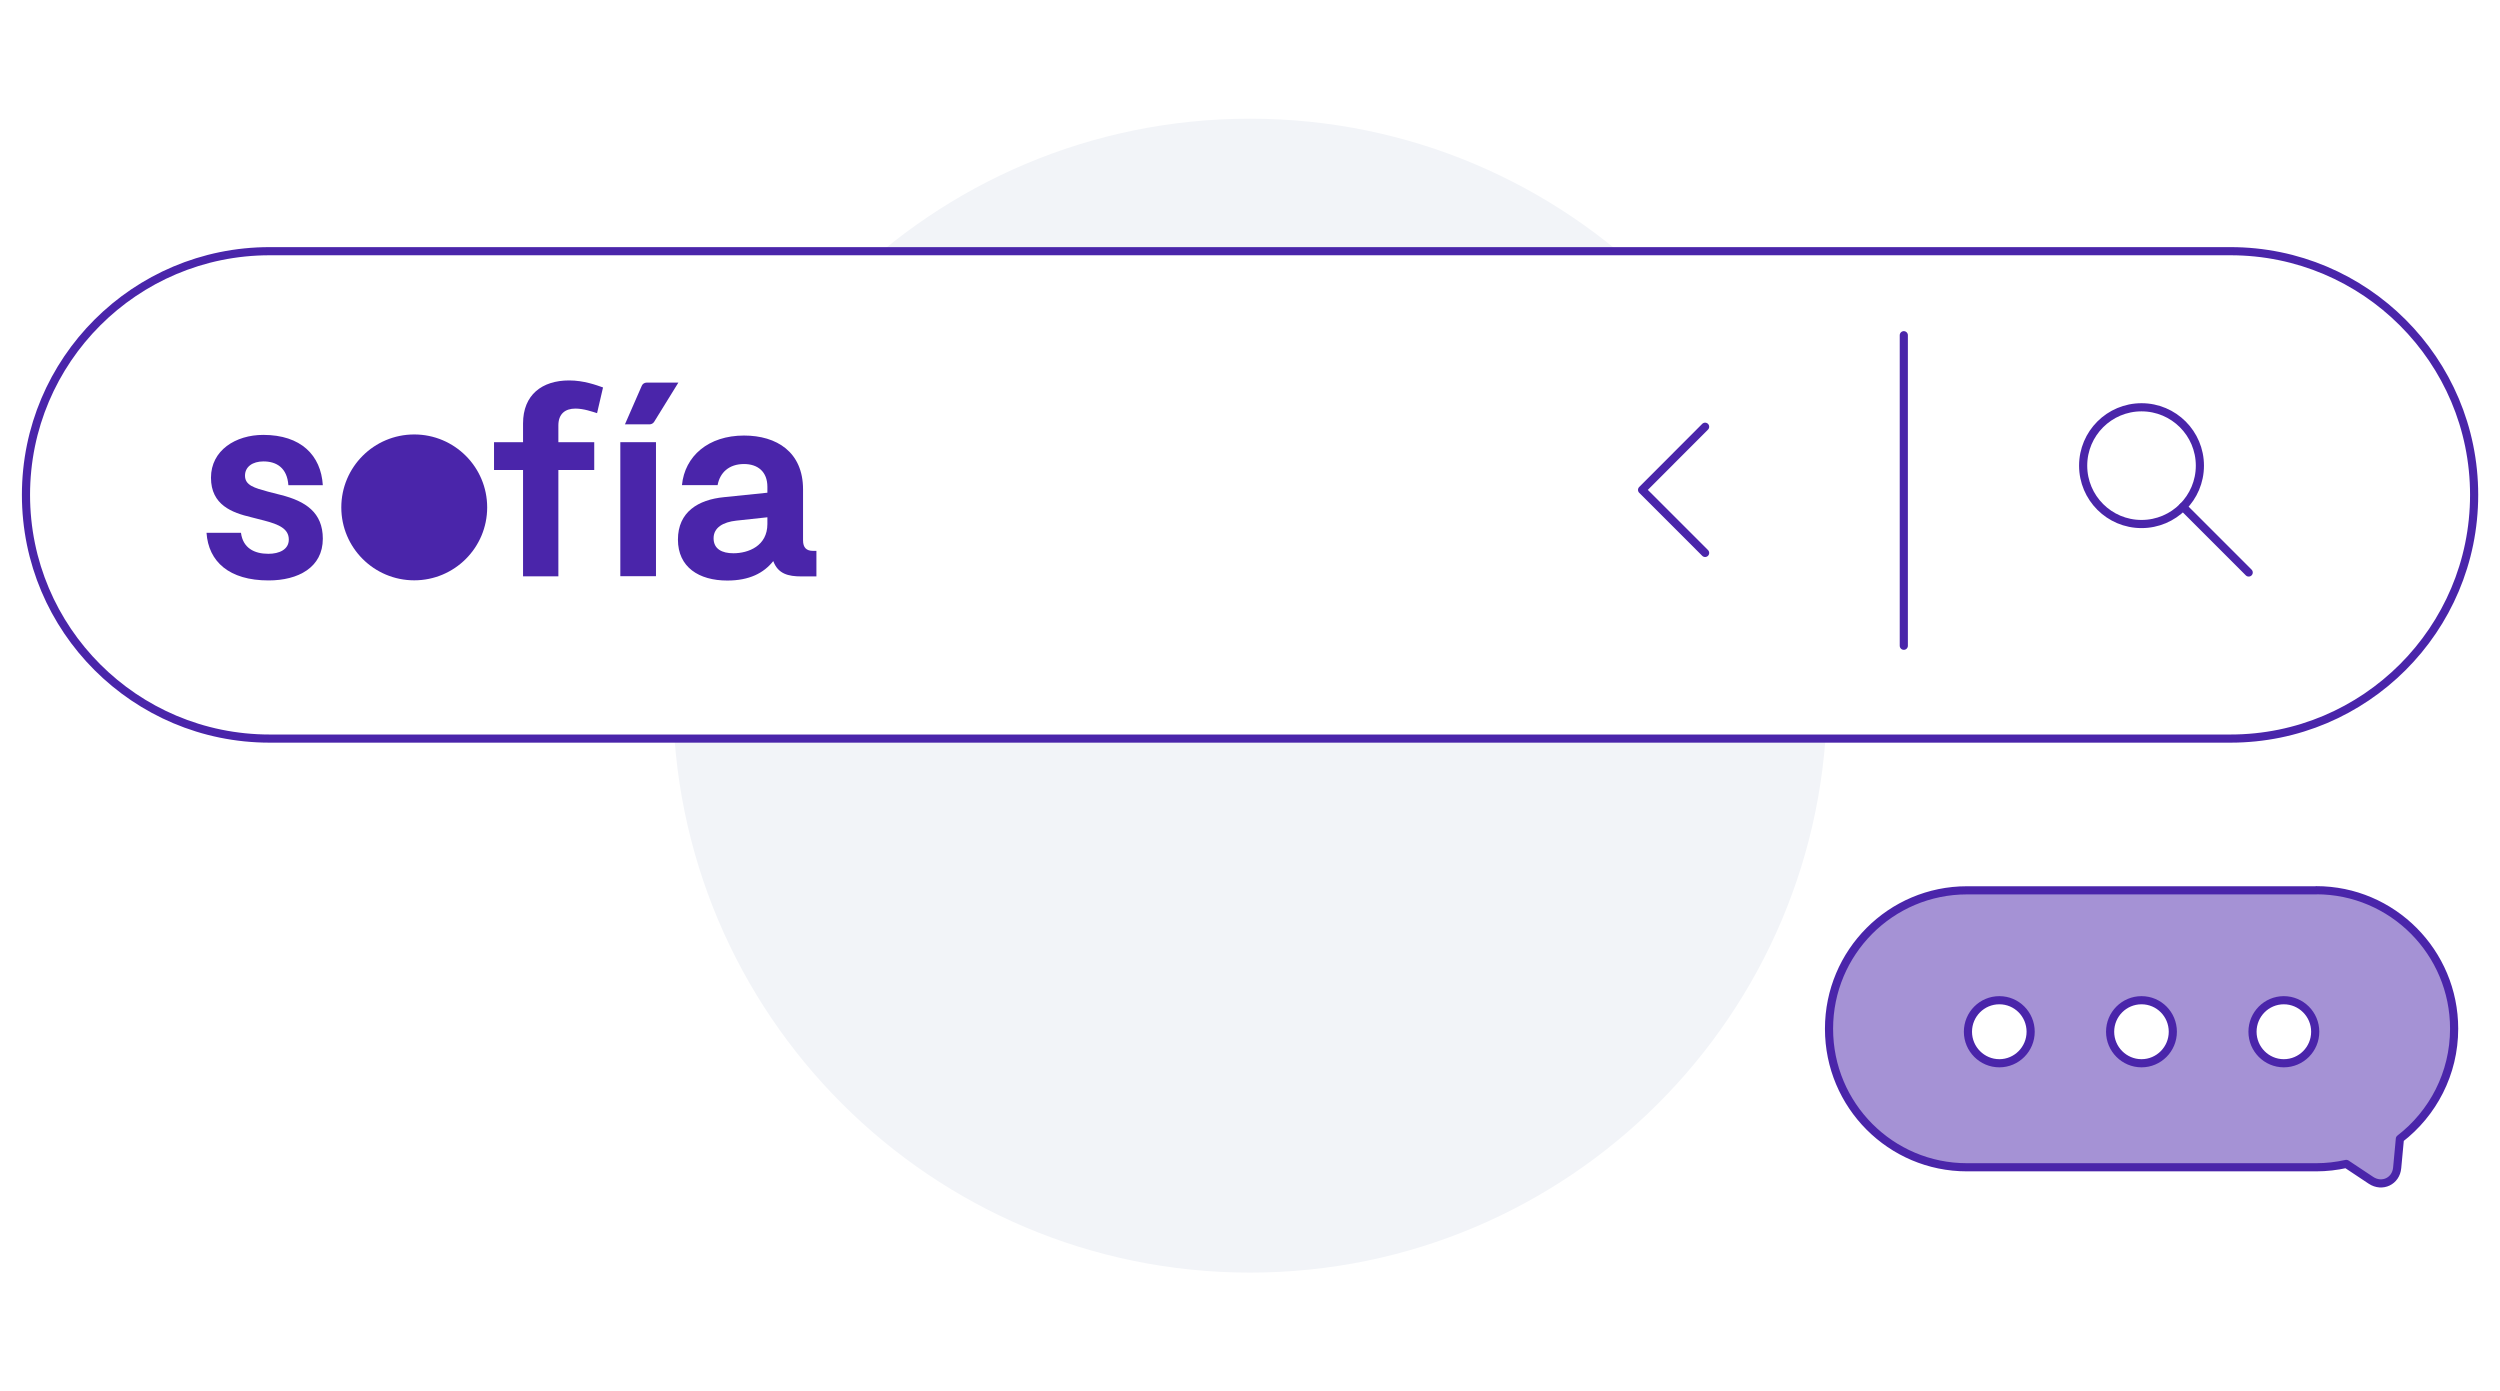 <svg width="230" height="128" viewBox="0 0 230 128" fill="none" xmlns="http://www.w3.org/2000/svg">
<path d="M230 0H0V128H230V0Z" fill="white"/>
<path d="M115 117.08C144.321 117.08 168.09 93.315 168.09 64C168.09 34.685 144.321 10.92 115 10.92C85.679 10.92 61.91 34.685 61.91 64C61.91 93.315 85.679 117.08 115 117.08Z" fill="#F2F4F8"/>
<path d="M205.2 23.11H24.81C12.428 23.11 2.39 33.148 2.39 45.53C2.39 57.912 12.428 67.95 24.81 67.95H205.2C217.582 67.95 227.62 57.912 227.62 45.53C227.62 33.148 217.582 23.11 205.2 23.11Z" fill="white"/>
<path d="M156.87 50.87L151.07 45.07L156.87 39.26" stroke="#4A25AA" stroke-width="0.75" stroke-linecap="round" stroke-linejoin="round"/>
<path d="M175.15 30.84V59.41" stroke="#4A25AA" stroke-width="0.75" stroke-linecap="round" stroke-linejoin="round"/>
<path d="M197.02 48.21C199.986 48.21 202.39 45.806 202.39 42.84C202.39 39.874 199.986 37.47 197.02 37.47C194.054 37.47 191.65 39.874 191.65 42.84C191.65 45.806 194.054 48.21 197.02 48.21Z" stroke="#4A25AA" stroke-width="0.75" stroke-linecap="round" stroke-linejoin="round"/>
<path d="M200.83 46.62L206.88 52.67" stroke="#4A25AA" stroke-width="0.75" stroke-linecap="round" stroke-linejoin="round"/>
<path d="M205.2 23.11H24.81C12.428 23.11 2.39 33.148 2.39 45.53C2.39 57.912 12.428 67.95 24.81 67.95H205.2C217.582 67.95 227.62 57.912 227.62 45.53C227.62 33.148 217.582 23.11 205.2 23.11Z" stroke="#4A25AA" stroke-width="0.75" stroke-linecap="round" stroke-linejoin="round"/>
<path d="M213.09 81.91H180.96C173.95 81.91 168.27 87.61 168.27 94.65C168.27 101.69 173.95 107.39 180.96 107.39H213.09C214.04 107.39 214.97 107.28 215.86 107.08L218.13 108.59C219.16 109.27 220.43 108.67 220.54 107.44L220.79 104.77C223.82 102.44 225.78 98.77 225.78 94.64C225.78 87.61 220.1 81.9 213.09 81.9V81.91Z" fill="#A592D5" stroke="#4A25AA" stroke-width="0.75" stroke-linecap="round" stroke-linejoin="round"/>
<path d="M183.94 97.82C182.35 97.82 181.05 96.52 181.05 94.92C181.05 93.32 182.34 92.02 183.94 92.02C185.54 92.02 186.82 93.32 186.82 94.92C186.82 96.52 185.53 97.82 183.94 97.82Z" fill="white" stroke="#4A25AA" stroke-width="0.75" stroke-linecap="round" stroke-linejoin="round"/>
<path d="M197.02 97.82C195.43 97.82 194.13 96.52 194.13 94.92C194.13 93.32 195.42 92.02 197.02 92.02C198.62 92.02 199.9 93.32 199.9 94.92C199.9 96.52 198.61 97.82 197.02 97.82Z" fill="white" stroke="#4A25AA" stroke-width="0.75" stroke-linecap="round" stroke-linejoin="round"/>
<path d="M210.11 97.82C208.52 97.82 207.23 96.52 207.23 94.92C207.23 93.32 208.52 92.02 210.11 92.02C211.7 92.02 213 93.32 213 94.92C213 96.52 211.71 97.82 210.11 97.82Z" fill="white" stroke="#4A25AA" stroke-width="0.75" stroke-linecap="round" stroke-linejoin="round"/>
<path d="M19 49.02H22.17C22.35 50.41 23.38 50.95 24.69 50.95C25.69 50.95 26.57 50.56 26.57 49.64C26.57 48.66 25.69 48.25 24.3 47.89L23.09 47.58C21.37 47.17 19.41 46.47 19.41 43.95C19.41 41.43 21.68 40.01 24.22 40.01C27.69 40.01 29.53 41.89 29.7 44.64H26.53C26.42 43.05 25.45 42.45 24.24 42.45C23.24 42.45 22.54 42.94 22.54 43.76C22.54 44.66 23.42 44.89 24.65 45.23L25.86 45.54C28.1 46.11 29.7 47.14 29.7 49.56C29.7 52.21 27.43 53.4 24.71 53.4C21.08 53.4 19.18 51.67 19 49.02Z" fill="#4A25AA"/>
<path d="M60.35 40.68H57.07V53.01H60.35V40.68Z" fill="#4A25AA"/>
<path d="M75.11 50.69V53.03H73.73C72.52 53.03 71.58 52.8 71.14 51.62C70.27 52.72 68.94 53.41 66.91 53.41C64.3 53.41 62.37 52.18 62.37 49.64C62.37 47.1 64.24 45.97 66.6 45.74L70.6 45.33V44.79C70.6 43.38 69.7 42.69 68.45 42.69C67.07 42.69 66.23 43.48 66.02 44.63H62.74C63 41.96 65.17 40.07 68.45 40.07C71.45 40.07 73.88 41.58 73.88 45.02V49.71C73.88 50.38 74.19 50.68 74.8 50.68H75.11V50.69ZM70.6 47.59L67.73 47.9C66.55 48.03 65.65 48.52 65.65 49.52C65.65 50.52 66.44 50.9 67.47 50.9C68.85 50.9 70.6 50.23 70.6 48.21V47.59Z" fill="#4A25AA"/>
<path d="M38.11 53.39C41.816 53.39 44.82 50.386 44.82 46.68C44.82 42.974 41.816 39.97 38.11 39.97C34.404 39.97 31.4 42.974 31.4 46.68C31.4 50.386 34.404 53.39 38.11 53.39Z" fill="#4A25AA"/>
<path d="M55.49 35.65C54.87 35.43 53.71 35 52.36 35C49.87 35 48.12 36.32 48.12 38.96V40.68H45.45V43.24H48.12V53.02H51.37V43.24H54.67V40.68H51.37V39.14C51.37 38.07 52 37.59 52.94 37.59C53.72 37.59 54.53 37.89 54.93 38.01L55.48 35.64L55.49 35.65Z" fill="#4A25AA"/>
<path d="M57.48 39.04H59.76C59.93 39.04 60.09 38.95 60.18 38.81L62.41 35.2H59.49C59.29 35.2 59.11 35.32 59.04 35.5L57.49 39.05L57.48 39.04Z" fill="#4A25AA"/>
</svg>

